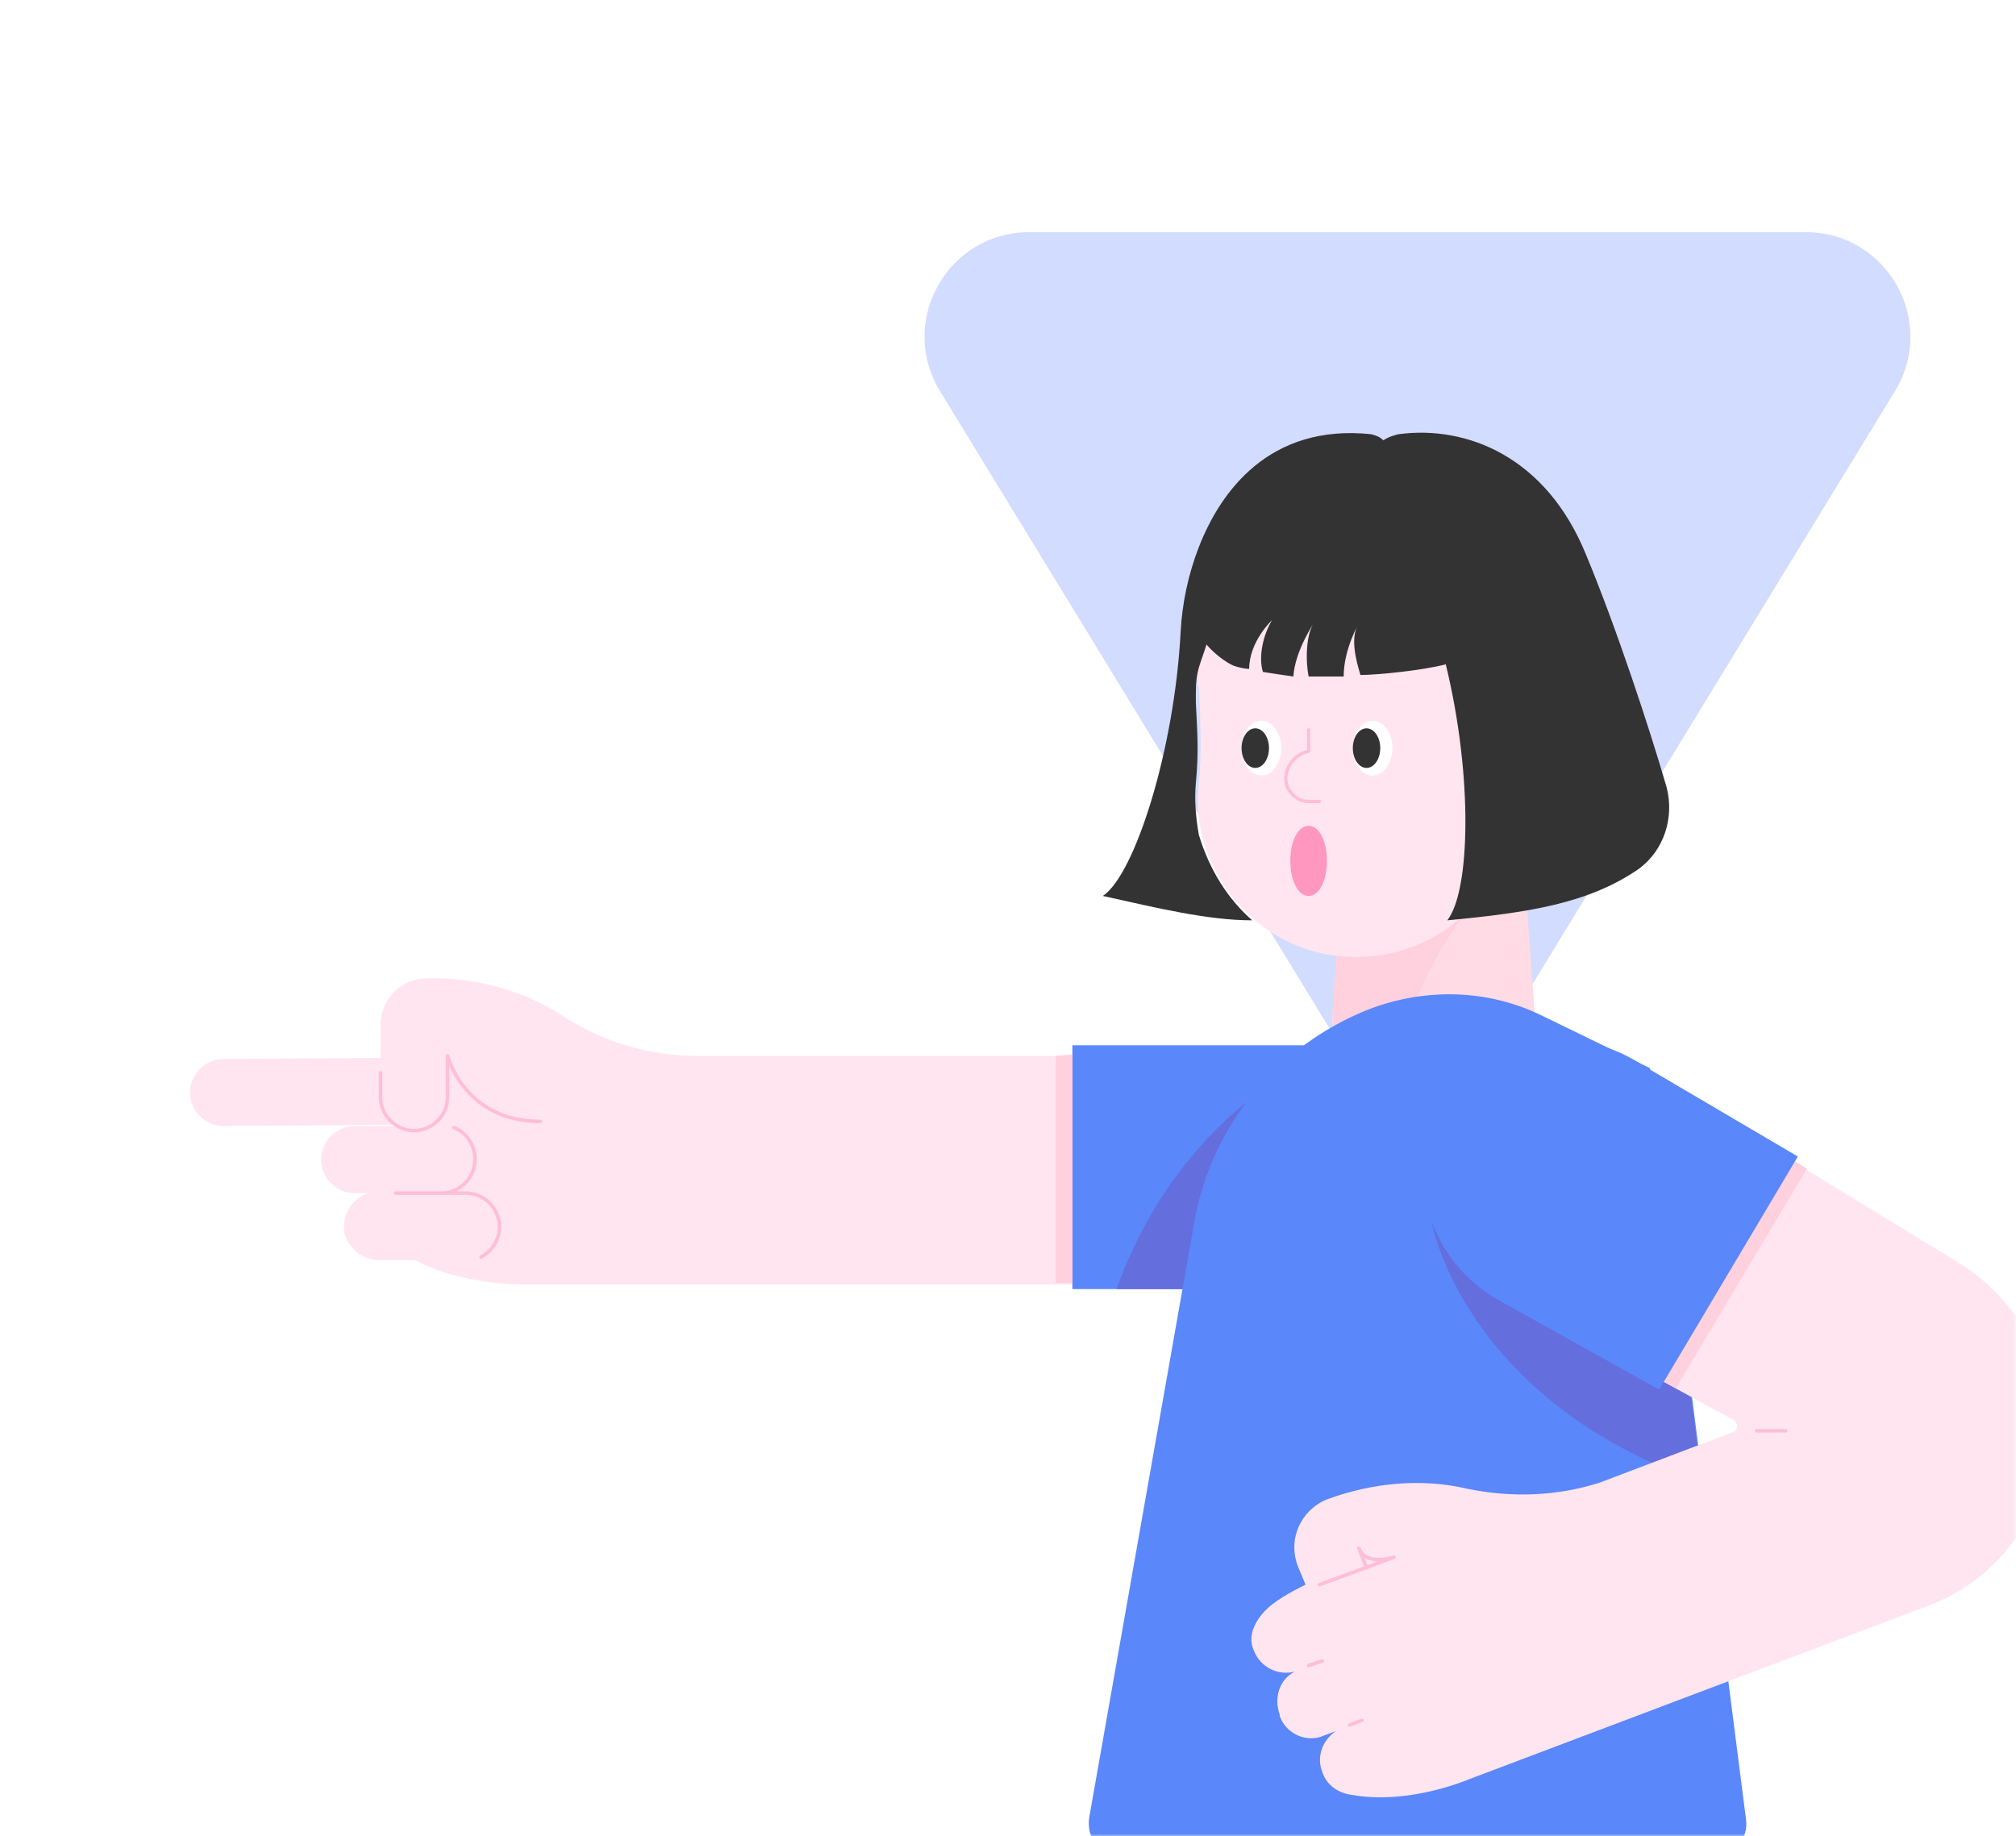 <svg width="382" height="348" viewBox="0 0 382 348" fill="none" xmlns="http://www.w3.org/2000/svg">
<mask id="mask0" mask-type="alpha" maskUnits="userSpaceOnUse" x="0" y="0" width="382" height="348">
<path d="M382 348L3.05176e-05 348L2.19259e-06 24C1.03382e-06 10.745 10.745 2.02057e-06 24 8.61793e-07L358 -2.83374e-05C371.255 -2.94962e-05 382 10.745 382 24L382 348Z" fill="#F06E8C"/>
</mask>
<g mask="url(#mask0)">
<g filter="url(#filter0_d)">
<path d="M251.698 190.526C259.418 203.158 277.763 203.158 285.482 190.526L359.064 70.119C367.126 56.928 357.632 40 342.173 40L195.008 40C179.549 40 170.055 56.928 178.116 70.119L251.698 190.526Z" fill="#D2DCFF"/>
<path d="M287.814 147.012H255.471L252.583 186.574C251.139 197.837 260.091 199.569 271.642 199.569C283.193 199.569 291.857 197.837 290.701 186.574L287.814 147.012Z" fill="#FFDBE5"/>
<path d="M280.594 166.071C274.53 170.981 266.155 187.152 264.423 199.281C257.781 198.414 253.16 196.104 252.583 189.462C252.583 188.307 252.583 187.152 252.583 186.575C252.583 186.575 252.583 186.575 252.583 186.286L254.027 166.938L280.594 166.071Z" fill="#FFD0DD"/>
<path d="M226.882 124.488C226.882 103.407 244.497 86.369 265.578 87.524C284.348 88.39 299.942 103.984 300.808 122.755C301.097 131.418 298.498 139.504 293.878 145.857C289.835 151.633 286.081 157.697 282.327 163.472C276.262 173.002 265 178.778 252.583 177.045C240.454 175.312 230.636 166.071 227.748 154.232C226.881 150.766 226.882 147.59 227.17 144.413C227.748 138.349 227.459 132.284 227.17 126.22C226.882 125.931 226.882 125.065 226.882 124.488Z" fill="#FFE5EF"/>
<path d="M260.091 142.969C262.164 142.969 263.845 140.642 263.845 137.771C263.845 134.9 262.164 132.573 260.091 132.573C258.018 132.573 256.337 134.9 256.337 137.771C256.337 140.642 258.018 142.969 260.091 142.969Z" fill="white"/>
<path d="M258.936 141.525C260.371 141.525 261.535 139.844 261.535 137.771C261.535 135.698 260.371 134.017 258.936 134.017C257.5 134.017 256.337 135.698 256.337 137.771C256.337 139.844 257.5 141.525 258.936 141.525Z" fill="#333333"/>
<path d="M239.01 142.969C241.083 142.969 242.764 140.642 242.764 137.771C242.764 134.9 241.083 132.573 239.01 132.573C236.937 132.573 235.256 134.9 235.256 137.771C235.256 140.642 236.937 142.969 239.01 142.969Z" fill="white"/>
<path d="M237.855 141.525C239.29 141.525 240.454 139.844 240.454 137.771C240.454 135.698 239.29 134.017 237.855 134.017C236.42 134.017 235.256 135.698 235.256 137.771C235.256 139.844 236.42 141.525 237.855 141.525Z" fill="#333333"/>
<path d="M237.278 170.403C228.903 170.403 219.373 168.092 208.977 165.782C215.042 161.739 222.55 138.06 223.705 115.824C223.994 110.337 225.149 104.85 227.17 99.652C231.213 89.256 240.454 76.261 259.802 78.283C260.957 78.572 261.535 78.86 262.112 79.438C262.979 78.86 263.845 78.572 265 78.283C277.995 76.55 293.012 82.614 300.52 101.096C306.295 114.957 312.648 134.306 315.825 145.279C317.269 151.055 315.247 157.119 310.627 160.584C301.097 167.226 289.546 168.959 274.241 170.403C278.573 164.916 279.15 143.258 273.952 121.888C269.62 123.043 260.957 123.91 257.781 123.91C256.914 121.022 255.759 116.69 257.492 114.091C257.492 114.091 254.604 119 254.604 124.198C252.294 124.198 250.272 124.198 247.962 124.198C247.385 121.311 247.385 116.113 249.117 113.802C249.117 113.802 245.363 119.289 245.074 124.198C243.053 123.91 241.031 123.621 239.299 123.332C238.433 120.444 239.299 116.401 241.032 113.514C241.032 113.514 236.7 117.556 236.7 122.754C235.834 122.754 234.679 122.466 233.812 122.177C232.368 121.599 230.058 119.867 228.614 118.134C227.459 121.888 226.593 123.043 226.593 127.086C226.593 127.664 226.593 128.53 226.593 129.108C226.882 135.172 227.17 138.348 226.593 144.413C226.304 147.589 226.593 151.055 227.17 154.231C229.192 160.873 232.657 166.36 237.278 170.403Z" fill="#333333"/>
<path d="M247.962 152.498C245.941 152.498 244.497 155.386 244.497 159.14C244.497 162.894 245.941 165.782 247.962 165.782C249.984 165.782 251.428 162.894 251.428 159.14C251.428 155.386 249.984 152.498 247.962 152.498Z" fill="#FF97BF"/>
<path d="M249.984 147.878H247.962C245.652 147.878 243.63 145.857 243.63 143.547C243.63 141.237 245.363 138.926 247.962 138.349V134.306" stroke="#FFBED7" stroke-width="0.63" stroke-miterlimit="10" stroke-linecap="round" stroke-linejoin="round"/>
<path d="M72.097 190.904V204.188C72.097 207.653 74.985 210.541 78.45 210.541C78.45 210.541 78.45 210.541 78.739 210.541L84.226 216.894L78.161 234.51C83.648 237.686 91.734 239.419 100.108 239.419H203.202V196.102H132.163C123.21 196.102 114.259 193.503 106.75 188.594C99.242 183.685 90.579 181.375 81.627 181.375C76.14 181.086 71.808 185.418 72.097 190.904Z" fill="#FFE5EF"/>
<path d="M83.07 209.096L42.353 209.385C38.888 209.385 36 206.497 36 203.032C36 199.567 38.888 196.679 42.353 196.679L83.07 196.39C86.536 196.39 89.424 199.278 89.424 202.743C89.424 206.209 86.536 209.096 83.07 209.096Z" fill="#FFE5EF"/>
<path d="M88.269 234.8H71.808C68.343 234.8 65.166 231.912 65.166 228.447C65.166 224.982 68.054 221.805 71.519 221.805H87.98C91.445 221.805 94.622 224.693 94.622 228.158C94.622 231.912 91.734 234.8 88.269 234.8Z" fill="#FFE5EF"/>
<path d="M83.648 222.093H67.188C63.722 222.093 60.835 219.205 60.835 215.74C60.835 212.274 63.722 209.387 67.188 209.387H83.648C87.114 209.387 90.001 212.274 90.001 215.74C90.001 218.916 87.114 221.804 83.648 222.093Z" fill="#FFE5EF"/>
<path d="M85.958 209.676C88.269 210.542 90.001 212.852 90.001 215.74C90.001 219.205 87.114 222.093 83.648 222.093H74.985H88.269C91.734 222.093 94.622 224.981 94.622 228.446C94.622 231.045 93.178 233.067 91.156 234.222" stroke="#FFBED7" stroke-width="0.671" stroke-miterlimit="10" stroke-linecap="round" stroke-linejoin="round"/>
<path d="M102.419 208.519C87.98 208.519 84.803 196.101 84.803 196.101V203.898C84.803 207.364 81.915 210.251 78.45 210.251C74.985 210.251 72.097 207.364 72.097 203.898V199.278" stroke="#FFBED7" stroke-width="0.671" stroke-miterlimit="10" stroke-linecap="round" stroke-linejoin="round"/>
<path d="M250.561 240.286H203.202V194.082H250.561C263.267 194.082 273.663 204.478 273.663 217.184C273.375 230.179 263.267 240.286 250.561 240.286Z" fill="#5A87FA"/>
<path d="M211.576 240.286H231.791L244.208 199.28C244.497 199.28 222.261 210.253 211.576 240.286Z" fill="#646EDC"/>
<path d="M200.025 196.104V239.132H203.202V195.815L200.025 196.104Z" fill="#FFD0DD"/>
<path d="M312.648 198.412L292.434 188.593C282.038 183.395 269.909 183.106 258.936 187.438C241.898 194.369 229.48 209.385 226.304 227.578L206.378 340.49C205.801 344.533 208.688 347.998 212.731 347.998H324.488C328.242 347.998 331.419 344.533 330.841 340.779L312.648 198.412Z" fill="#5A87FA"/>
<path d="M320.156 258.477L271.353 227.866C271.353 227.866 277.417 261.364 322.467 276.958L320.156 258.477Z" fill="#646EDC"/>
<path d="M328.531 265.12C329.397 265.697 329.397 267.141 328.242 267.43L303.119 276.96C295.033 279.559 286.37 279.847 277.995 278.115C269.332 276.093 260.091 276.96 251.428 280.136C246.518 282.158 243.919 287.644 245.941 292.842L247.385 296.308C247.385 296.308 243.631 298.04 241.032 300.062C238.433 302.083 236.122 305.548 237.566 308.725C238.721 311.902 242.187 313.634 245.363 312.768C242.476 314.212 241.321 317.677 242.476 320.854V321.142C243.631 324.608 247.673 326.34 250.85 324.897L253.16 324.03C250.561 325.763 249.406 328.939 250.561 331.827C251.428 334.426 253.738 335.87 256.337 336.159C262.69 337.314 271.065 336.159 278.861 332.982L365.206 300.351C379.356 295.153 388.597 281.58 388.597 266.275C388.597 253.569 381.955 242.018 371.27 235.376L310.338 198.123C296.766 189.171 278.573 194.369 271.642 209.097C267.888 221.514 273.375 234.798 284.637 241.151L328.531 265.12Z" fill="#FFE5EF"/>
<path d="M332.863 267.141H338.35" stroke="#FFBED7" stroke-width="0.671" stroke-miterlimit="10" stroke-linecap="round" stroke-linejoin="round"/>
<path d="M249.984 296.308L264.134 291.11C264.134 291.11 258.647 292.842 257.492 289.377L258.936 293.131" stroke="#FFBED7" stroke-width="0.671" stroke-miterlimit="10" stroke-linecap="round" stroke-linejoin="round"/>
<path d="M255.759 322.875L258.069 322.008" stroke="#FFBED7" stroke-width="0.671" stroke-miterlimit="10" stroke-linecap="round" stroke-linejoin="round"/>
<path d="M247.962 311.613L250.561 310.746" stroke="#FFBED7" stroke-width="0.671" stroke-miterlimit="10" stroke-linecap="round" stroke-linejoin="round"/>
<path d="M334.884 212.851L307.739 253.569L317.558 259.055L342.393 217.472L334.884 212.851Z" fill="#FFD0DD"/>
<path d="M288.391 194.08C280.594 196.39 274.241 201.589 270.776 209.097V209.386C266.733 222.092 272.508 236.242 284.348 242.595L314.381 259.344L340.66 215.161L311.204 197.834C304.274 193.214 296.188 192.059 288.391 194.08Z" fill="#5A87FA"/>
</g>
</g>
<defs>
<filter id="filter0_d" x="20" y="28" width="384.597" height="339.998" filterUnits="userSpaceOnUse" color-interpolation-filters="sRGB">
<feFlood flood-opacity="0" result="BackgroundImageFix"/>
<feColorMatrix in="SourceAlpha" type="matrix" values="0 0 0 0 0 0 0 0 0 0 0 0 0 0 0 0 0 0 127 0"/>
<feOffset dy="4"/>
<feGaussianBlur stdDeviation="8"/>
<feColorMatrix type="matrix" values="0 0 0 0 0 0 0 0 0 0 0 0 0 0 0 0 0 0 0.08 0"/>
<feBlend mode="normal" in2="BackgroundImageFix" result="effect1_dropShadow"/>
<feBlend mode="normal" in="SourceGraphic" in2="effect1_dropShadow" result="shape"/>
</filter>
</defs>
</svg>
